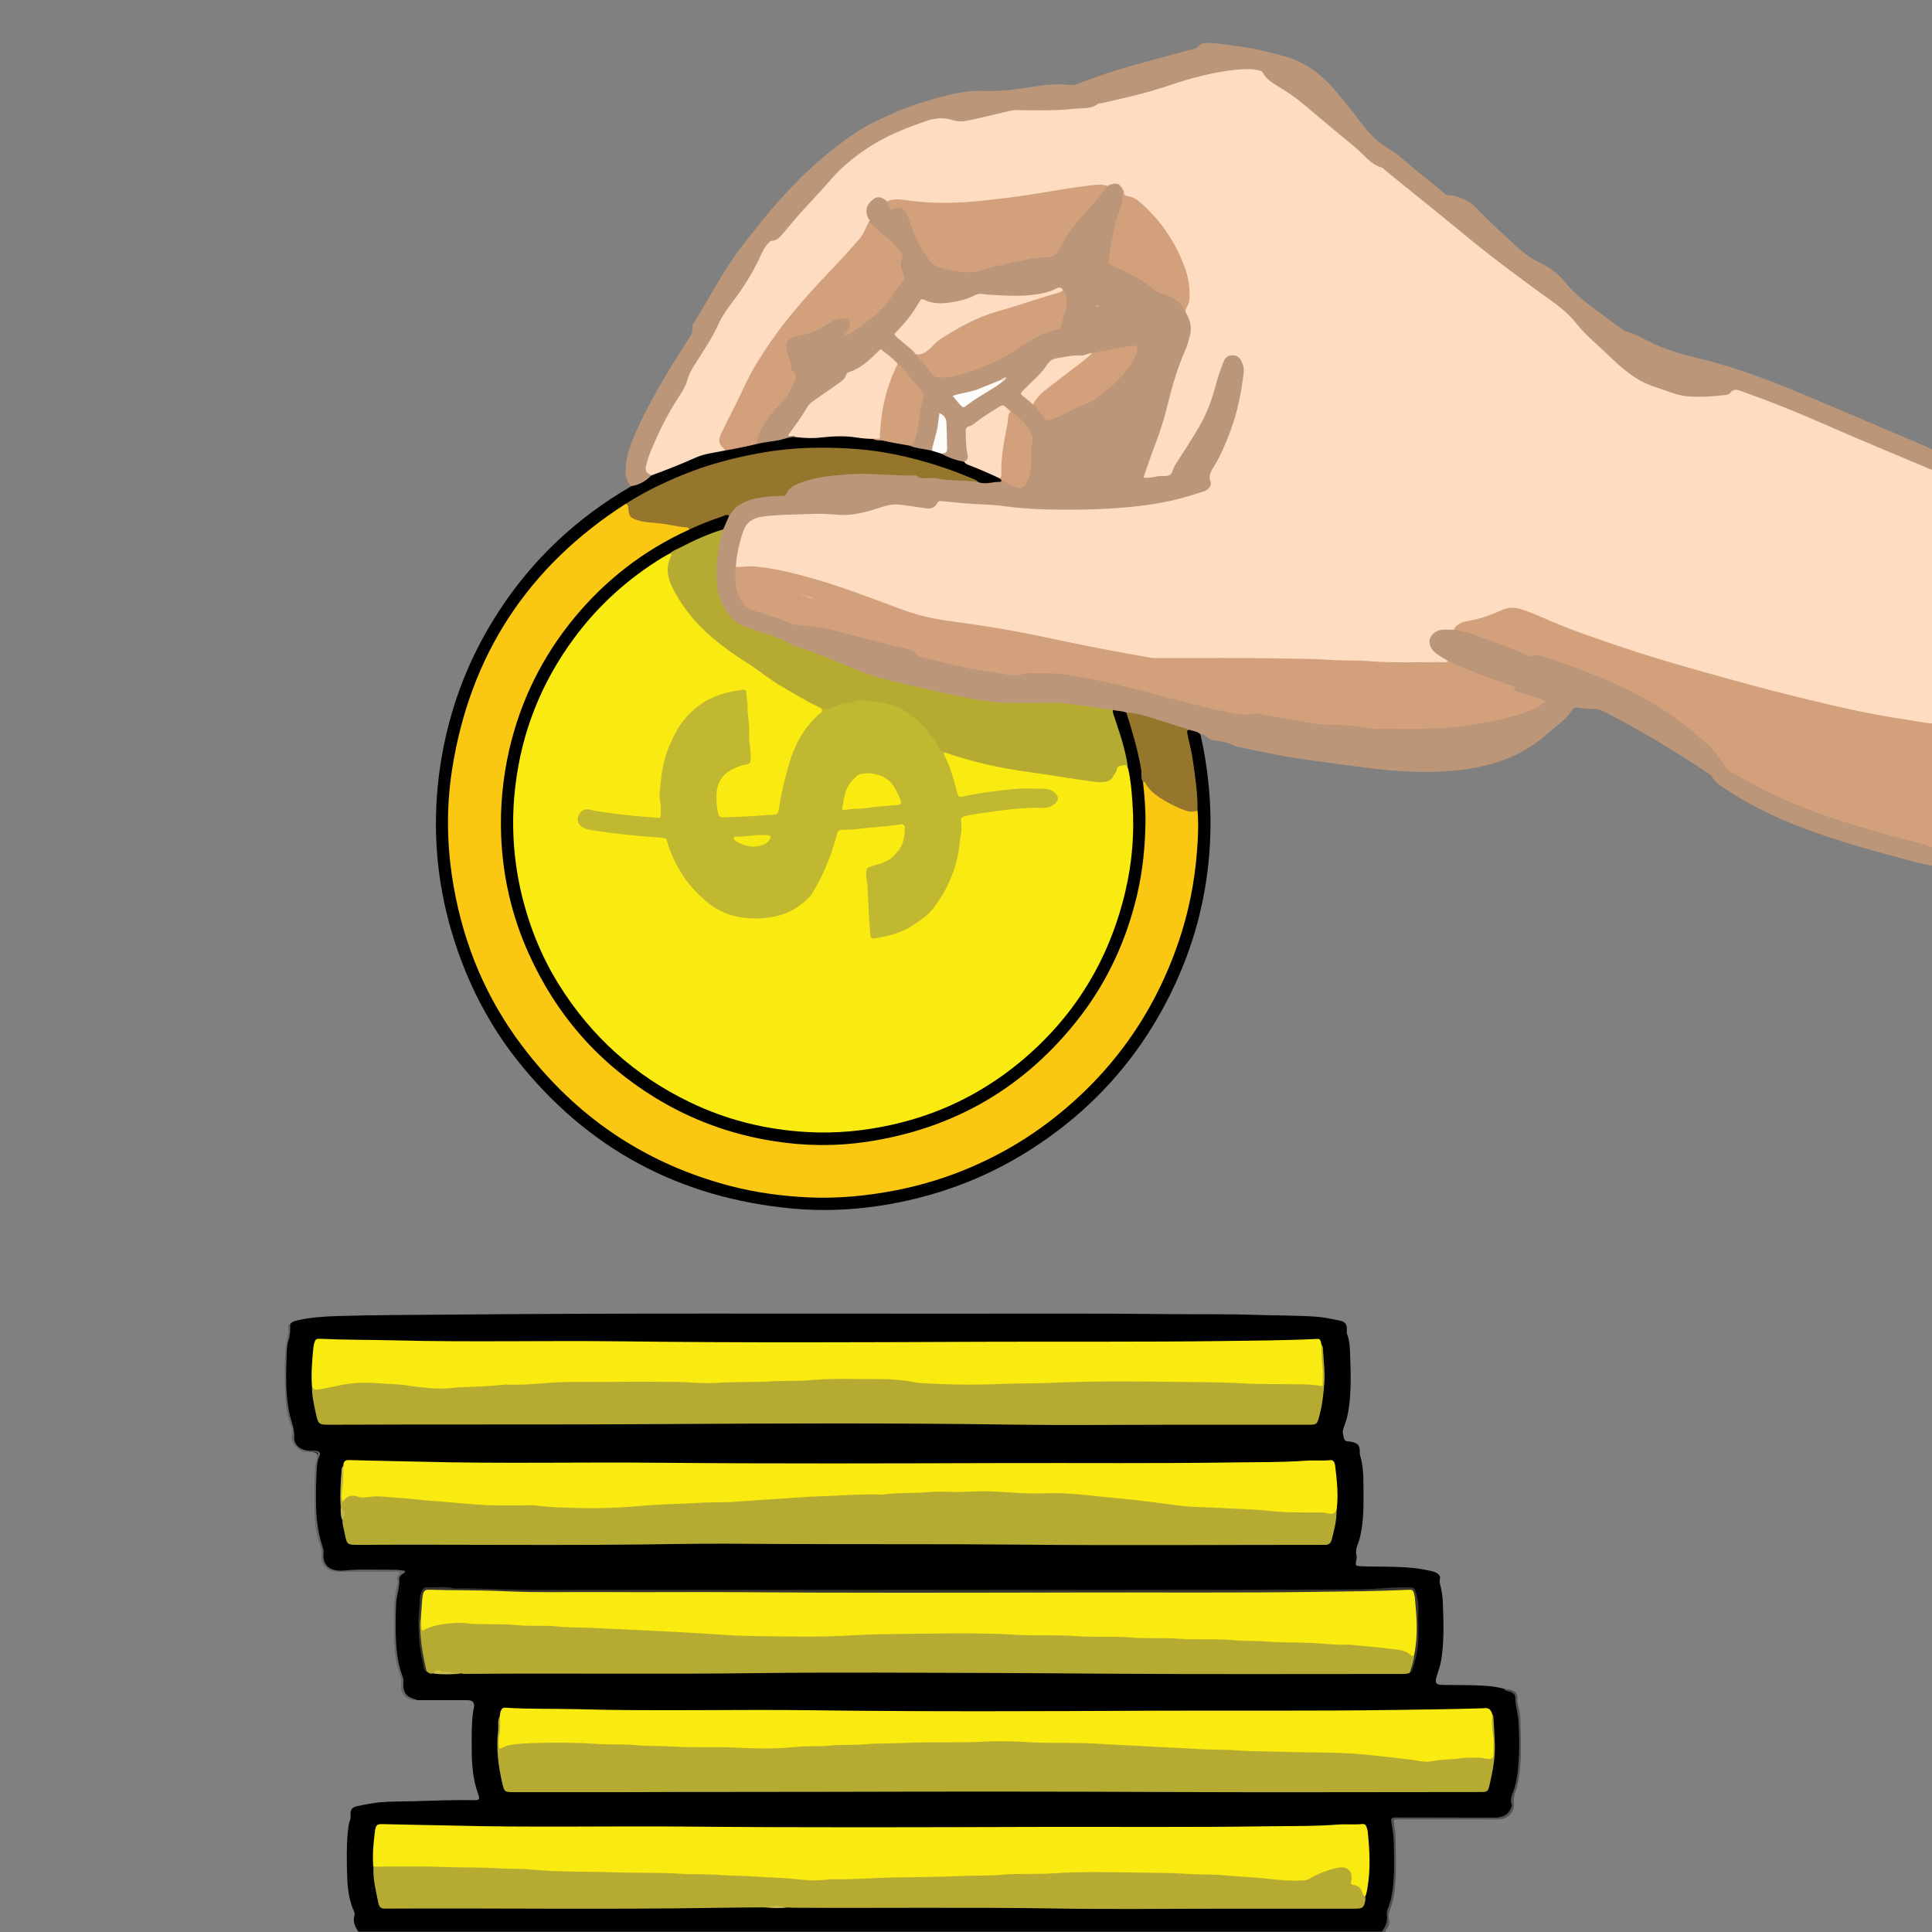 <?xml version="1.0" encoding="UTF-8"?>
<svg id="Layer_2" data-name="Layer 2" xmlns="http://www.w3.org/2000/svg" viewBox="0 0 180 180">
  <rect x="0" y="0" width="180" height="180" fill="#808080" stroke="none"/>
  <defs>
    <style>
      .cls-1 {
        fill: #bb9678;
      }

      .cls-1, .cls-2, .cls-3, .cls-4, .cls-5, .cls-6, .cls-7, .cls-8, .cls-9, .cls-10, .cls-11, .cls-12, .cls-13, .cls-14, .cls-15, .cls-16, .cls-17, .cls-18, .cls-19, .cls-20, .cls-21, .cls-22, .cls-23, .cls-24, .cls-25, .cls-26, .cls-27 {
        stroke-width: 0px;
      }

      .cls-2 {
        fill: #fedcc2;
      }

      .cls-3 {
        fill: #fddcc2;
      }

      .cls-4 {
        fill: #f6ebe2;
      }

      .cls-5 {
        fill: #b5ab33;
      }

      .cls-6 {
        fill: #c9ae97;
      }

      .cls-7 {
        fill: #383631;
      }

      .cls-8 {
        fill: #fdfcfb;
      }

      .cls-10 {
        fill: #e7ddd4;
      }

      .cls-11 {
        fill: #c0b646;
      }

      .cls-12 {
        /* fill: #fff; */
        fill:transparent;
      }

      .cls-13 {
        fill: #fcfbf9;
      }

      .cls-14 {
        fill: #d1cc2a;
      }

      .cls-15 {
        fill: #010100;
      }

      .cls-16 {
        fill: #f9ea12;
      }

      .cls-17 {
        fill: #666464;
      }

      .cls-18 {
        fill: #dbce24;
      }

      .cls-19 {
        fill: #f6e813;
      }

      .cls-20 {
        fill: #c4b64f;
      }

      .cls-21 {
        fill: #dcae8c;
      }

      .cls-22 {
        fill: #d3a07c;
      }

      .cls-23 {
        fill: #96752c;
      }

      .cls-24 {
        fill: #c0b831;
      }

      .cls-25 {
        fill: #fac713;
      }

      .cls-26 {
        fill: #525050;
      }

      .cls-27 {
        fill: #c9bd56;
      }
    </style>
  </defs>
  <g id="Layer_1-2" data-name="Layer 1">
    <g>
      <path class="cls-12" d="M33.38,180H0V0h180v41.88c-.25.11-.45-.06-.66-.14-4.7-1.87-9.26-4.05-13.98-5.86-2.76-1.06-5.56-2.03-8.48-2.61-1.08-.22-2.06-.75-3.08-1.16-2.75-1.08-5.17-2.71-7.25-4.78-1.26-1.25-2.5-2.44-4.13-3.19-.48-.22-.86-.62-1.23-.99-1.17-1.13-2.41-2.19-3.52-3.38-.72-.77-1.59-1.25-2.65-1.34-.29-.02-.51-.21-.72-.38-1.37-1.17-2.79-2.27-4.18-3.41-.68-.56-1.47-.98-2.13-1.59-.45-.42-.87-.86-1.23-1.35-.98-1.33-2.01-2.62-3.14-3.82-1.24-1.31-2.76-2.13-4.51-2.58-1.89-.49-3.8-.82-5.73-1.05-.66-.08-1.26,0-1.88.34-.89.49-1.93.62-2.9.88-2.74.73-5.46,1.5-8.11,2.52-.2.08-.4.16-.62.14-1.92-.21-3.79.14-5.66.5-.58.11-1.18.07-1.77.04-2.48-.14-4.83.48-7.13,1.28-1.54.53-3.05,1.14-4.46,1.98-2.99,1.8-5.58,4.08-7.91,6.68-1.98,2.21-3.83,4.51-5.43,7.02-.93,1.46-1.75,2.99-2.66,4.47-.06.09-.13.19-.13.29-.02,1.05-.74,1.77-1.24,2.59-1.64,2.67-3.28,5.34-4.43,8.26-.4,1.02-.72,2.07-.51,3.21.06.32.3.56.28.9-.37.5-.95.69-1.44,1.02-1.82,1.21-3.53,2.53-5.15,4.01-3.29,3.01-5.88,6.54-7.82,10.53-1.79,3.67-2.95,7.55-3.39,11.64-.22,2-.3,4.01-.2,6.01.13,2.67.59,5.29,1.31,7.87,1.35,4.79,3.59,9.13,6.74,12.97,4.2,5.12,9.43,8.81,15.67,11.06,2.78,1,5.64,1.64,8.57,1.96,2.74.3,5.48.24,8.22-.13,4.17-.56,8.13-1.78,11.86-3.73,3.17-1.66,6.04-3.71,8.6-6.22,2.93-2.87,5.33-6.12,7.13-9.8,1.95-3.97,3.15-8.16,3.52-12.57.3-3.6.15-7.18-.6-10.72-.06-.27-.15-.53-.08-.81.22-.29.45-.12.66.01.22.13.42.28.67.34,3.35.9,6.74,1.61,10.18,2.03,2.31.29,4.6.71,6.92.83,3.58.18,7.15.17,10.54-1.3,1.36-.59,2.56-1.4,3.64-2.39.67-.61,1.41-1.15,1.96-1.89.16-.21.4-.34.67-.3,1.04.13,2.07.1,3.06.64,3.14,1.72,6.23,3.51,9.19,5.52.51.34.79.92,1.32,1.27,1.74,1.13,3.53,2.15,5.45,2.97,3.53,1.51,7.2,2.59,10.9,3.56.86.22,1.71.5,2.58.66.19.04.36.12.5.26v99.4h-50.9c.13-.75,0-1.54.26-2.26.35-.97.48-1.96.46-2.98-.02-1.25,0-2.49,0-3.74,0-.21,0-.42-.03-.63-.15-.96-.05-1.09.9-1.09,2.87,0,5.75,0,8.62,0,1.14,0,1.52-.38,1.55-1.51.02-.82.4-1.55.52-2.34.21-1.39.04-2.79.13-4.17.07-1.07-.22-2.09-.34-3.13-.07-.58-.62-.54-1.06-.57-1.6-.38-3.23-.35-4.86-.34-.15,0-.3,0-.44,0-1.19-.01-1.41-.3-1.05-1.43.28-.85.42-1.74.46-2.62.07-1.99.11-3.97-.31-5.94-.1-.47-.42-.6-.81-.68-1.25-.26-2.52-.32-3.78-.37-.78-.04-1.57.02-2.35-.02-.74-.03-.81-.2-.83-.93-.03-.79.25-1.49.4-2.23.36-1.73.43-3.48.29-5.24-.06-.8-.18-1.6-.31-2.39-.07-.42-.27-.68-.68-.82-.79-.27-.98-.61-.85-1.43.05-.31.18-.61.26-.92.21-.84.38-1.69.36-2.57-.04-1.86.14-3.72-.3-5.56-.11-.48-.28-.78-.76-.87-.85-.17-1.7-.38-2.57-.38-3.87-.02-7.74-.11-11.61-.15-21.85-.26-43.7-.05-65.55-.08-3.19,0-6.39-.02-9.57.14-2.03.1-4.07-.11-6.08.24-.66.11-1.36.11-1.94.51-.31.54-.3,1.16-.37,1.75-.27,2.21-.22,4.42.12,6.63.05.3.17.57.27.84.11.3.17.6.14.93-.08.88.47,1.47,1.38,1.51.97.04.94.1.88,1.05-.17,2.65-.46,5.31.4,7.91.07.22.12.46.09.69-.13,1.1.69,1.52,1.57,1.52,1.54,0,3.09,0,4.63,0,.19,0,.38,0,.57.01.33.03.45.12.37.53-.18.9-.38,1.82-.39,2.74-.03,1.73-.15,3.47.22,5.18.08.37.15.74.28,1.1.11.3.18.6.16.93-.06.96.36,1.4,1.32,1.42,1.52,0,3.04,0,4.56,0,.98,0,1.05.12.91,1.07-.37,2.57-.41,5.13.36,7.65.22.72.03,1.01-.75.97-1.73-.11-3.46.09-5.19.08-1.54,0-3.08.08-4.61.31-1.09.16-1.2.24-1.35,1.3-.38,2.8-.5,5.58.27,8.35.18.66.22,1.36.31,2.04Z"/>
      <path class="cls-2" d="M180,43.78v23.61c-.22.2-.47.13-.72.1-5.19-.71-10.27-1.94-15.32-3.27-4.95-1.31-9.88-2.7-14.72-4.37-2.04-.71-4.05-1.48-6.03-2.35-.17-.08-.35-.15-.53-.22-1.11-.48-2.18-.64-3.34-.02-.77.41-1.66.64-2.54.76-.51.07-.89.37-1.28.67-.32.16-.66.09-.99.12-.49.04-.93.21-1.1.7-.19.52.13.88.49,1.2.22.19.49.32.72.51.15.12.4.2.28.49-.3.23-.65.16-.98.17-2.98.08-5.96,0-8.94-.15-5.45-.28-10.9-.22-16.35-.22-1.78,0-3.47-.47-5.2-.76-3.34-.56-6.62-1.38-9.96-1.95-1.9-.33-3.8-.63-5.71-.85-1.96-.23-3.75-1-5.58-1.66-3.16-1.15-6.31-2.32-9.62-2.99-1.18-.24-2.37-.45-3.58-.33-.15.02-.3-.01-.43-.09-.21-.17-.2-.41-.18-.64.11-.97.32-1.91.67-2.83.31-.83.91-1.25,1.72-1.42.39-.08.79-.17,1.19-.17,2.03,0,4.04-.28,6.08-.05,1.27.15,2.54-.21,3.72-.65,1.14-.41,2.24-.32,3.37-.14.31.05.63.11.94.15.4.06.76,0,1.04-.33.23-.27.53-.32.86-.28,2.33.29,4.67.36,7.01.59,2.67.27,5.36.23,8.04.08,1.9-.11,3.79-.27,5.66-.64,1.04-.21,2.05-.53,3.05-.85.71-.22.81-.38.78-1.16-.02-.41.15-.74.34-1.07,1.55-2.66,2.43-5.52,2.77-8.57.04-.37.04-.72-.12-1.05-.15-.3-.36-.53-.72-.53-.34,0-.53.22-.67.5-.24.48-.4.99-.52,1.5-.63,2.83-2.1,5.24-3.68,7.61-.09.14-.17.29-.28.42-.26.32-.2.92-.67,1.02-.72.16-1.46.28-2.2.28-.42,0-.37-.33-.29-.61.24-.86.56-1.69.88-2.51.49-1.29.91-2.6,1.23-3.93.43-1.77.96-3.51,1.7-5.18.49-1.1.62-2.19.05-3.3-.09-.53.28-.95.31-1.47.07-1.56-.46-2.96-1.13-4.3-.77-1.54-1.8-2.9-3.07-4.07-.38-.35-.76-.7-1.27-.8-.46-.09-.63-.36-.7-.77-.28-.56-.73-.46-1.19-.3-.06.02-.13.03-.2.04-.04,0-.07,0-.11,0-1.37-.1-2.7.2-4.03.42-2.98.5-5.97.96-8.99,1.17-1.77.13-3.55.08-5.32-.14-.61-.08-1.22-.08-1.83-.03-.1,0-.21-.02-.3-.07-.41-.23-.8-.36-1.2.04-.4.4-.53.84-.32,1.37.04.1.07.2.09.3-.24,1.23-1.06,2.09-1.87,2.95-2.37,2.53-4.8,5-6.83,7.82-1.22,1.7-2.35,3.46-3.19,5.39-.49,1.12-1.09,2.2-1.63,3.3-.29.59-.63,1.19,0,1.79.08.08.03.2-.05.28-2.31.41-4.34,1.6-6.56,2.28-.08.02-.16.04-.25.05-.57-.18-.76-.49-.63-1.09.15-.66.4-1.29.66-1.92.7-1.66,1.76-3.15,2.48-4.78.95-2.14,2.37-3.99,3.38-6.08.47-.98,1.04-1.88,1.69-2.75.99-1.3,1.83-2.69,2.5-4.19.28-.62.64-1.19,1.37-1.4.33-.1.55-.39.76-.65,1.52-1.9,3.19-3.67,4.86-5.43,2.03-2.15,4.55-3.55,7.3-4.57.28-.1.57-.17.84-.29.98-.42,1.97-.59,3.01-.21.4.14.84.1,1.26,0,.6-.14,1.22-.2,1.8-.39,1.68-.54,3.4-.61,5.14-.57,1.42.04,2.83-.11,4.23-.26.55-.06,1.02-.37,1.57-.48,2.72-.54,5.36-1.38,8.01-2.19,1.8-.55,3.65-.9,5.55-.87.64,0,1.22.11,1.57.74.11.2.3.36.5.48,2.62,1.51,4.75,3.66,7.11,5.51.57.45,1.03,1.02,1.62,1.42,2.64,1.8,5.07,3.86,7.53,5.89,3.47,2.87,7.06,5.6,10.73,8.21.77.55,1.28,1.4,1.97,2.06,1.74,1.66,3.29,3.58,5.44,4.72,2.13,1.12,4.43,1.77,6.91,1.38.54-.08,1.08-.1,1.56-.44.37-.26.78-.01,1.15.12,2.47.88,4.9,1.87,7.3,2.92,3.02,1.32,6.07,2.59,9.11,3.87.36.15.78.23,1.02.6Z"/>
      <path class="cls-9" d="M27.03,123.38c.16-.23.4-.3.65-.36,1.26-.29,2.55-.37,3.84-.41,3.42-.1,6.85-.1,10.28-.13,16.01-.15,32.03-.08,48.04-.09,6.24,0,12.48-.03,18.72.04,2.88.03,5.75-.02,8.63.08,1.8.06,3.59.04,5.39.16.76.05,1.51.22,2.25.37.52.11.69.37.65.9,0,.13-.02.25.03.37.2.52.25,1.07.27,1.62.06,1.8.14,3.59-.13,5.38-.07.44-.16.87-.32,1.29-.07.18-.12.36-.18.54-.1.3,0,.59.07.87.08.35.44.26.69.32.64.15.78.32.78.99,0,.1,0,.21.04.31.25.86.3,1.75.3,2.64,0,1.44.06,2.88-.19,4.3-.07.4-.15.79-.29,1.17-.15.4-.29.79-.16,1.23.03.11,0,.25-.02.37-.11.52-.1.56.44.58.72.04,1.44.03,2.16.04,1.44.02,2.87.06,4.29.39.23.05.45.1.65.24.16.12.31.29.25.48-.1.36.06.66.12.99.06.37.13.75.14,1.13.07,1.84.15,3.68-.15,5.51-.09.53-.28,1.02-.43,1.52-.17.57-.05.75.54.76,1.27.02,2.54,0,3.81.07.68.04,1.35.11,2,.31.15.15.37.04.54.12.35.15.58.31.58.78-.01.69.28,1.35.3,2.05.04,1.88.15,3.75-.21,5.62-.15.78-.5,1.49-.44,2.34.04.63-.7,1.1-1.47,1.1-2.81,0-5.63,0-8.44,0-.21,0-.42,0-.63,0-.65,0-.64,0-.57.64.22,2,.16,4.01.05,6.01-.02.42-.12.83-.26,1.24-.18.54-.34,1.07-.28,1.66.04.42-.2.81-.59,1.05H33.38c-.28-.45-.53-.91-.36-1.48.07-.23-.06-.46-.15-.67-.39-1-.5-2.06-.53-3.11-.03-1.33-.07-2.66.06-3.99.04-.38.08-.76.2-1.12.05-.14.07-.28.06-.43-.04-.56.11-.79.64-.9.72-.15,1.45-.3,2.19-.36.97-.08,1.94-.07,2.91-.09,1.92-.05,3.84-.14,5.77-.1.49.01.56-.08.38-.57-.5-1.37-.6-2.8-.6-4.24,0-1.1-.03-2.2.11-3.29.02-.17.06-.33.09-.5q.15-.72-.62-.72c-1.56,0-3.13,0-4.69,0-1.11-.22-1.35-.54-1.34-1.72,0-.17-.05-.34-.1-.49-.78-2.33-.72-4.73-.55-7.14.05-.68.37-1.3.26-1.99-.04-.23.25-.33.29-.58-.23-.17-.51-.14-.77-.13-1.61,0-3.21,0-4.82.05-1.25.05-1.75-.5-1.74-1.76,0-.17-.03-.34-.09-.5-.48-1.31-.61-2.67-.58-4.05.03-1.29-.07-2.58.12-3.86.14-.91.12-.91-.84-.99-.86-.07-1.44-.72-1.36-1.58.03-.27.01-.51-.09-.74-.43-1.01-.56-2.09-.6-3.15-.06-1.81-.2-3.64.3-5.41.09-.33-.13-.68.1-.99Z"/>
      <path class="cls-1" d="M81.01,20.56c-.48-.84-.36-1.46.4-2.03.27-.2.55-.18.83-.05.15.07.3.16.39.31.3.37.64.56,1.16.5.41-.05.69.26.85.64.18.43.35.86.49,1.31.34,1.06.87,2.01,1.55,2.89.17.22.37.42.63.51,1.31.47,2.65.77,4.03.41,1.74-.46,3.46-.96,5.26-1.16.13-.01.25-.08.37-.06,1.01.16,1.48-.35,1.88-1.24.49-1.1,1.32-2.01,2.13-2.9.56-.61,1.09-1.23,1.61-1.87.16-.2.34-.37.59-.46h0c.05-.03.09-.07.14-.11.67-.26.97-.18,1.27.37.19.71.11,1.4-.15,2.09-.53,1.37-.69,2.82-.95,4.25-.06.34.04.55.37.7,1.4.64,2.76,1.37,3.98,2.31.29.23.65.29.98.43.77.32,1.5.69,1.62,1.65.45.73.65,1.5.39,2.35-.11.34-.18.7-.32,1.03-.8,1.78-1.33,3.64-1.79,5.53-.37,1.52-.91,2.99-1.46,4.45-.25.67-.47,1.35-.73,2.08.53.09.99-.07,1.45-.13.36-.05.78.07,1.05-.14.23-.19.27-.6.45-.88.74-1.16,1.49-2.31,2.19-3.49.72-1.21,1.21-2.51,1.57-3.86.21-.77.45-1.54.75-2.28.14-.37.38-.59.79-.61.45-.02.72.2.89.58.14.31.25.63.21.98-.22,1.85-.57,3.67-1.22,5.42-.42,1.13-.88,2.24-1.5,3.28-.27.45-.62.89-.38,1.52.14.38-.19.77-.69.92-.84.27-1.69.54-2.55.75-1.41.34-2.85.55-4.3.69-2.63.25-5.27.28-7.91.22-1.35-.03-2.69-.16-4.03-.33-.52-.07-1.05-.11-1.57-.13-1.33-.04-2.65-.17-3.97-.31-.22-.02-.35,0-.45.21-.21.41-.59.52-1.02.46-.75-.11-1.5-.22-2.25-.32-.56-.07-1.07-.06-1.65.13-1.42.46-2.87.92-4.39.79-.89-.08-1.77-.12-2.66-.07-1.43.07-2.87.04-4.29.24-.84.12-1.49.46-1.8,1.36-.38,1.09-.63,2.18-.69,3.33.23.27.17.6.17.91,0,.49.04.97.2,1.44.29.83.8,1.4,1.68,1.66,1.02.29,2.02.63,3,1.02.56.22,1.16.24,1.74.31,1.58.19,3.11.59,4.64,1.01,1.43.4,2.87.74,4.31,1.08.21.05.44.05.61.18,1.2.92,2.67,1.01,4.05,1.36,1.7.43,3.44.68,5.18.92.62.09,1.17-.13,1.75-.16,1.7-.07,3.38.06,5.05.39,3.34.66,6.62,1.58,9.92,2.42,1.58.4,3.16,1.02,4.77.98,2.45-.06,4.75.7,7.14.96,1.18.13,2.37-.02,3.54.19,2.43.44,4.9.32,7.34.23,2.77-.11,5.51-.53,8.16-1.41.62-.21,1.21-.48,1.8-.9-.6-.35-1.23-.37-1.79-.6-.38-.16-.83-.18-1.02-.65-.07-.17-.32-.18-.5-.24-1.51-.5-2.97-1.11-4.44-1.7-.35-.14-.71-.28-.93-.63-.37-.23-.77-.44-1.12-.71-.4-.3-.68-.71-.62-1.24.05-.47.63-.94,1.17-.97.36-.02.71,0,1.07,0,.57-.19,1.08.06,1.59.22,1.49.47,2.94,1.06,4.4,1.65.59.24,1.16.43,1.83.42.85,0,1.62.44,2.42.72,2.98,1.03,5.9,2.22,8.6,3.87,1.9,1.16,3.65,2.52,5.29,4.03.48.44.86,1,1.19,1.56.21.36.49.61.85.82,4.35,2.58,9.06,4.25,13.92,5.58,1.18.32,2.38.59,3.55.96.34.1.72.13.93.49v1.65c-1.09-.15-2.14-.49-3.19-.77-3.37-.88-6.71-1.86-9.95-3.17-2.2-.89-4.3-1.98-6.27-3.3-.41-.27-.8-.55-1.06-.99-.08-.13-.17-.23-.3-.31-3.11-2.08-6.31-4.01-9.64-5.73-.4-.21-.81-.35-1.27-.33-.42.02-.84-.04-1.26-.11-.21-.03-.42-.04-.56.18-.6.96-1.55,1.55-2.36,2.28-2.1,1.86-4.62,2.84-7.38,3.25-2.35.35-4.71.34-7.08.14-2.38-.2-4.73-.58-7.1-.88-2.43-.31-4.83-.8-7.22-1.32-.12-.03-.26-.04-.36-.1-.62-.35-1.32-.42-2-.52-.24-.04-.43-.16-.6-.33-.16-.16-.33-.25-.56-.19-.4.08-.71-.23-1.08-.27-1.52-.37-2.96-.98-4.48-1.34-.43-.1-.86-.19-1.3-.25-.44-.09-.88-.15-1.31-.23-.82-.08-1.64-.19-2.45-.32-1.44-.24-2.89-.39-4.35-.31-3.31.18-6.53-.33-9.73-1.1-1.46-.35-2.93-.68-4.38-1.04-2.11-.52-4.07-1.43-6.06-2.24-.31-.13-.63-.26-.95-.36-2.21-.73-4.29-1.79-6.52-2.46-.89-.27-1.43-1.02-1.88-1.8-.79-1.37-.8-2.87-.69-4.38.07-.99.25-1.97.62-2.91.18-.49.35-.98.61-1.44.59-1.17,1.71-1.5,2.85-1.77.12-.03.25-.03.38-.05.97-.13,1.96-.06,2.76-.94.52-.58,1.43-.68,2.23-.82,2.32-.41,4.65-.44,7-.32,1.71.09,3.39.3,5.09.46.99.09,1.99,0,2.96.23.74.16,1.46.04,2.18-.12.4.06.75.26,1.1.44.69.35,1.05.21,1.3-.52.17-.52.26-1.06.26-1.61,0-.57-.02-1.13.1-1.7.07-.34-.04-.66-.21-.96-.42-.75-1.02-1.33-1.7-1.83-.72-.56-.72-.56-1.47-.08-.73.46-1.4,1-2.14,1.44-.25.15-.34.35-.34.62,0,.55,0,1.09.09,1.63.06.4.14.86-.39,1.07-.79-.12-1.61-.18-2.17-.88.29-.26.38-.58.36-.96-.02-.57.02-1.14-.02-1.7-.02-.25-.06-.5-.32-.73-.3,1.08-.33,2.22-.88,3.19-.72,0-1.45.01-2.06-.46.47-.91.66-1.9.76-2.91,0-.08,0-.18.03-.25.57-1.24.1-2.21-.79-3.08-.42-.41-.77-.9-1.16-1.33-.37-.37-.81-.67-1.19-1.03-.26-.24-.46-.2-.69.05-.68.73-1.46,1.33-2.4,1.71-.1.04-.21.09-.26.18-.56.96-1.59,1.36-2.43,1.97-.69.51-1.31,1.03-1.73,1.79-.34.61-.76,1.17-1.18,1.71.07.17.29.06.38.19.07.09.06.17-.04.24-1.13.26-2.25.57-3.41.62-.39-.35-.21-.74-.04-1.09.5-1.04,1.16-1.96,1.97-2.79.28-.29.58-.56.76-.93.39-.78.89-1.51.29-2.47-.27-.44-.38-1.03-.48-1.57-.13-.66.12-1.18.78-1.32,1.33-.28,2.54-.79,3.65-1.55.26-.18.6-.2.92-.21.81,0,1.03.3.76,1.07-.05.13-.11.26-.19.35,1.96-1.13,3.61-2.62,4.76-4.61.04-.07.14-.14.13-.21-.02-.94.13-1.93-.37-2.79-.39-.66-1.03-1.1-1.63-1.58-.4-.33-.86-.63-.96-1.21Z"/>
      <path class="cls-1" d="M180,43.78c-3.41-1.43-6.82-2.85-10.2-4.33-2.48-1.09-4.98-2.09-7.53-3-.39-.14-.76-.27-1.08.16-.09.13-.29.17-.46.19-1.18.14-2.36.23-3.54.12-1.04-.09-1.98-.55-2.97-.86-1.87-.58-3.23-1.86-4.58-3.16-.94-.91-1.97-1.73-2.78-2.77-.87-1.12-2.03-1.89-3.16-2.71-2.53-1.83-5.03-3.71-7.44-5.7-2.11-1.75-4.26-3.46-6.39-5.19-.3-.24-.58-.49-.88-.73-.08-.07-.16-.16-.25-.19-.93-.25-1.5-1-2.16-1.6-.8-.72-1.66-1.37-2.48-2.07-.93-.8-1.88-1.57-2.81-2.36-.81-.69-1.72-1.22-2.61-1.79-.4-.25-.77-.54-.98-.96-.09-.18-.22-.22-.39-.26-.71-.19-1.43-.14-2.14-.07-2.15.21-4.23.78-6.27,1.47-2.06.7-4.18,1.17-6.3,1.65-.1.02-.23,0-.31.06-.66.51-1.45.37-2.19.45-1.81.21-3.63.14-5.45.13-.37,0-.71.11-1.06.19-1.15.26-2.3.55-3.45.79-.45.09-.92.1-1.38-.05-.85-.28-1.66-.2-2.51.1-1.74.6-3.47,1.28-5.02,2.25-1.37.86-2.66,1.86-3.74,3.1-.63.73-1.29,1.45-1.96,2.16-.88.94-1.72,1.92-2.54,2.91-.28.34-.58.69-1.07.73-.21.02-.32.19-.44.33-.38.44-.57.97-.82,1.49-.67,1.37-1.48,2.66-2.41,3.86-.52.67-.99,1.37-1.34,2.14-.62,1.37-1.5,2.6-2.28,3.87-.26.41-.47.82-.6,1.31-.17.65-.59,1.21-.95,1.78-1,1.57-1.81,3.24-2.51,4.97-.16.39-.28.8-.38,1.21-.11.43.04.67.48.88-.34.7-1.14,1.12-1.89,1-.53-.56-.54-1.26-.47-1.95.11-1.06.48-2.05.91-3.02,1.12-2.54,2.53-4.93,4-7.27.3-.48.61-.97.92-1.44.21-.32.43-.63.35-1.05-.03-.17.06-.33.15-.47,1.44-2.29,2.65-4.72,4.29-6.88,2-2.63,4.07-5.19,6.51-7.44,1.18-1.09,2.43-2.11,3.74-3.03.76-.54,1.58-1.04,2.44-1.45.86-.4,1.72-.81,2.61-1.15,1.28-.5,2.6-.89,3.93-1.23,1.13-.29,2.28-.47,3.45-.43,1.61.06,3.2-.15,4.78-.41,1.08-.17,2.18-.28,3.28-.14.26.03.51-.01.74-.11,2.62-1.04,5.32-1.79,8.04-2.51.88-.23,1.75-.48,2.63-.72.18-.05.38-.05.51-.22.29-.37.69-.38,1.1-.36,1.2.06,2.39.27,3.58.45,1.09.16,2.14.48,3.21.74,2.01.49,3.58,1.68,4.9,3.22.95,1.11,1.85,2.25,2.73,3.42.66.88,1.51,1.57,2.46,2.14.74.44,1.36,1.08,2.03,1.62,1,.81,2.01,1.61,2.99,2.45.26.22.52.12.77.18.8.21,1.57.5,2.16,1.13,1.14,1.2,2.36,2.31,3.57,3.43.71.66,1.46,1.27,2.36,1.69.89.41,1.69.99,2.31,1.76,1.09,1.36,2.5,2.32,3.87,3.35.49.37.99.72,1.49,1.07.1.07.21.17.32.2,1.09.3,2.03.93,3.06,1.37,1.25.53,2.55.87,3.86,1.19,3.19.77,6.26,1.92,9.28,3.18,4,1.67,7.98,3.38,11.96,5.08.14.06.27.13.4.19v1.9Z"/>
      <path class="cls-22" d="M180,78.95c-1.14-.45-2.34-.69-3.52-1.01-3.17-.87-6.32-1.79-9.36-3.07-1.81-.76-3.57-1.63-5.26-2.63-.18-.11-.37-.2-.57-.28-.27-.11-.42-.31-.57-.56-.46-.77-.98-1.49-1.69-2.1-.83-.71-1.65-1.44-2.53-2.09-1.19-.88-2.43-1.67-3.73-2.38-2.37-1.28-4.86-2.24-7.4-3.12-.44-.15-.87-.34-1.31-.46-.42-.12-.83-.28-1.3-.13-.24.08-.48-.09-.72-.19-1.6-.65-3.21-1.27-4.83-1.85-.58-.21-1.18-.29-1.77-.44.28-.47.72-.68,1.25-.77,1.11-.18,2.17-.54,3.18-1.01.58-.27,1.16-.31,1.78-.12,1.01.31,1.97.75,2.94,1.17,2.25.96,4.58,1.73,6.9,2.51,3.28,1.1,6.62,2.01,9.95,2.94,2.78.78,5.58,1.48,8.39,2.15,2.54.61,5.09,1.14,7.68,1.52.83.12,1.65.31,2.5.37v11.55Z"/>
      <path class="cls-26" d="M128.72,180c.35-.47.58-.97.49-1.58-.05-.32.1-.62.21-.92.34-.97.4-1.98.45-2.99.03-.74,0-1.48,0-2.22,0-.85-.08-1.68-.24-2.52-.06-.34,0-.41.34-.44.17-.01.34,0,.51,0,2.9,0,5.8,0,8.69.02.71,0,1.3-.17,1.6-.89.04-.1.1-.22.07-.3-.18-.49.02-.92.18-1.35.31-.84.39-1.73.46-2.61.09-1.24.07-2.49,0-3.74-.04-.78-.3-1.53-.31-2.31,0-.26-.15-.36-.34-.48-.22-.14-.51-.06-.68-.28.26-.04.51,0,.74.09.37.15.52.38.48.79-.02.17,0,.33.04.5.15.49.23.99.24,1.5.03,1.88.16,3.76-.18,5.63-.06.33-.14.66-.26.98-.14.38-.21.76-.17,1.17.08.69-.47,1.33-1.16,1.43-.25.03-.51.03-.76.03-2.87,0-5.75,0-8.62-.01-.02,0-.04,0-.06,0-.65,0-.66,0-.54.61.1.46.13.92.13,1.39.02,1.35.07,2.71-.04,4.06-.06.76-.16,1.51-.44,2.23-.13.33-.24.67-.14,1.05.07.28,0,.54-.15.79-.07.12-.21.22-.15.39h-.38Z"/>
      <path class="cls-15" d="M58.78,45.3c.75-.11,1.38-.45,1.89-1,1.4-.51,2.79-1.06,4.16-1.67.84-.38,1.79-.46,2.7-.65.28-.3.67-.32,1.04-.37.67-.09,1.31-.43,2.01-.26.67-.17,1.37-.21,2.05-.35.5-.11.98-.33,1.52-.29.13-.13.31-.16.47-.13,1.06.17,2.1-.08,3.15-.14,1.19-.07,2.35.22,3.53.28.93.18,1.87.28,2.78.51.24.06.51.06.67.29.66.28,1.38.3,2.07.47.37-.14.66,0,.9.28.66.38,1.37.61,2.12.76,1.13.4,2.26.81,3.31,1.41.08.06.13.14.13.24,0,.08.02.21-.07.21-.68-.02-1.35.28-2.03.04-2.47-.87-4.91-1.82-7.5-2.32-2.06-.4-4.12-.65-6.22-.69-3.28-.06-6.5.28-9.66,1.13-2.91.78-5.69,1.89-8.31,3.4-.37.21-.75.39-1.11.61-2.37,1.5-4.58,3.2-6.52,5.23-5.23,5.46-8.48,11.91-9.57,19.42-.32,2.19-.47,4.38-.34,6.58.24,4.19,1.14,8.24,2.8,12.11,1.54,3.57,3.64,6.78,6.24,9.65,2.54,2.79,5.46,5.11,8.76,6.96,3.86,2.17,8,3.53,12.39,4.11,5,.66,9.91.24,14.73-1.23,4.7-1.43,8.91-3.76,12.62-6.98,3.96-3.44,6.97-7.58,9.07-12.39,1.5-3.44,2.4-7.03,2.76-10.77.14-1.44.06-2.87.09-4.31-.05-2.12-.33-4.2-.78-6.27-.05-.25-.13-.49-.14-.75-.01-.21-.04-.45.3-.43.36.12.75.15,1.05.41.76,3.36,1.07,6.76.89,10.2-.24,4.52-1.3,8.85-3.19,12.97-3.04,6.64-7.68,11.9-13.88,15.76-3.4,2.12-7.06,3.6-10.97,4.49-3.57.81-7.18,1.11-10.83.78-10.55-.97-19.16-5.57-25.72-13.89-2.68-3.4-4.61-7.22-5.9-11.36-1.14-3.67-1.69-7.41-1.62-11.25.04-2.46.34-4.88.87-7.29.94-4.26,2.61-8.21,4.98-11.85,3.17-4.88,7.3-8.74,12.33-11.65Z"/>
      <path class="cls-17" d="M27.03,123.38c.03.53,0,1.04-.17,1.56-.15.48-.14,1.01-.16,1.51-.06,1.67-.09,3.34.21,4.99.06.33.15.66.25.98.15.48.28.96.25,1.48-.04.66.5,1.17,1.26,1.25.25.03.51,0,.76.02.32.03.46.19.34.46-.26.56-.25,1.17-.28,1.74-.08,1.39-.09,2.78.03,4.18.09.94.29,1.83.58,2.72.05.16.06.32.04.5-.09.83.37,1.43,1.22,1.54.27.04.55.03.82,0,1.54-.14,3.09-.04,4.63-.06.31,0,.62.07.92.1,0,.26-.2.25-.3.34-.13.11-.25.24-.23.43.06.77-.26,1.48-.29,2.25-.06,1.31-.08,2.61.01,3.92.07,1.02.25,2.01.61,2.97.08.21.06.42.05.63-.02.77.25,1.16,1,1.4.1.03.21.04.28.13-.95.05-1.6-.58-1.49-1.49.03-.28.03-.55-.07-.81-.48-1.25-.59-2.55-.58-3.86,0-1.12-.05-2.24.06-3.36.03-.32.09-.63.15-.94.06-.27.17-.52.08-.81-.08-.24.14-.42.25-.61-.23-.15-.45-.09-.65-.09-1.56,0-3.13,0-4.69,0-.23,0-.47,0-.7-.02-.82-.09-1.35-.71-1.27-1.52.03-.33,0-.63-.11-.93-.36-.92-.5-1.88-.52-2.86-.03-1.42-.05-2.83.03-4.25.03-.51.21-.99.26-1.5-.3-.15-.6-.1-.89-.08-.81.07-1.76-.81-1.5-1.69.08-.26,0-.51-.09-.74-.38-.91-.51-1.88-.55-2.85-.06-1.48-.09-2.96.04-4.44.02-.27.08-.54.12-.81.05-.35.22-.68.1-1.06-.04-.13.01-.3.21-.34Z"/>
      <path class="cls-22" d="M134.93,61.56c1.4.69,2.86,1.22,4.32,1.77.65.24,1.31.46,1.95.69.08.21-.17.16-.19.28.95.44,2.02.56,3.03,1.02-.62.5-1.28.82-1.97,1.07-1.65.59-3.37.88-5.1,1.16-2.89.48-5.8.35-8.71.35-.75,0-1.5-.16-2.25-.27-.64-.1-1.26-.11-1.89-.09-.98.02-1.93-.16-2.88-.32-1.35-.23-2.68-.49-4.03-.74-.1-.02-.2-.05-.31-.02-.95.28-1.86.04-2.78-.16-3.54-.74-7-1.82-10.53-2.62-1.51-.34-3.03-.66-4.58-.86-1.1-.15-2.19-.05-3.29-.1-.04,0-.09-.01-.13,0-1.09.44-2.14.02-3.21-.11-2.2-.27-4.33-.84-6.47-1.38-.26-.07-.48-.16-.64-.36-.2-.25-.48-.35-.77-.41-1.79-.39-3.56-.87-5.32-1.34-1.52-.41-3.05-.79-4.64-.85-.35-.01-.71-.13-1.04-.26-1-.4-2.02-.75-3.06-1.04-1.04-.29-1.49-1.03-1.79-1.95-.23-.72-.11-1.47-.13-2.2.61.03,1.2-.1,1.82-.04,1.56.14,3.08.49,4.58.89,3.15.84,6.17,2.03,9.22,3.15,1.47.55,2.99.87,4.54,1.07,1.25.17,2.5.35,3.75.55,3.35.53,6.65,1.33,9.98,1.96,1.61.31,3.23.6,4.85.89.25.04.51.02.76.02,3.81,0,7.61-.03,11.42.04,1.52.02,3.04.03,4.56.13,1.2.09,2.41.02,3.61.12,2.22.18,4.43.08,6.65.09.22,0,.47.08.66-.11Z"/>
      <path class="cls-22" d="M103.2,17.36c-.62.74-1.21,1.5-1.87,2.21-.94,1.02-1.83,2.09-2.48,3.33-.06.11-.12.22-.17.34q-.3.72-1.03.72c-1.08,0-2.13.24-3.17.45-1.09.22-2.16.53-3.23.83-.52.15-1.05.16-1.57.1-.77-.09-1.54-.2-2.27-.48-.33-.13-.61-.3-.81-.58-.63-.87-1.21-1.76-1.54-2.8-.15-.46-.33-.91-.5-1.37-.26-.71-.65-.87-1.38-.62-.06.02-.12.04-.19.06-.19-.23-.18-.56-.34-.8.55-.23,1.13-.2,1.69-.11,1.83.27,3.66.31,5.5.2,1.72-.11,3.43-.33,5.14-.56,2.08-.29,4.15-.71,6.24-.96.67-.08,1.33-.22,2,.01Z"/>
      <path class="cls-22" d="M70.57,41.35c-1.01.24-2.03.46-3.05.63-.01-.04-.01-.09-.04-.12-.55-.58-.6-.79-.25-1.55.38-.8.79-1.59,1.19-2.38.71-1.41,1.32-2.88,2.16-4.23.99-1.58,2.06-3.09,3.24-4.52,1.19-1.45,2.47-2.83,3.77-4.19.83-.87,1.63-1.77,2.43-2.66.46-.51.66-1.17.97-1.77.45.65,1.06,1.14,1.69,1.59.53.38.83.95,1.28,1.38.1.09.17.25.12.41-.19.57-.05,1.13.11,1.67.06.22.09.41-.07.59-.53.6-.9,1.32-1.4,1.95-.51.64-1.09,1.18-1.72,1.66-.67.5-1.33,1.04-2.09,1.41-.07.04-.15.06-.31.14.11-.33.41-.45.46-.71.04-.2.14-.39.12-.62-.01-.19-.07-.32-.29-.33-.55-.02-1.08,0-1.57.34-.53.37-1.09.7-1.71.94-.46.18-.93.24-1.4.36-.9.23-1.1.55-.88,1.45.12.51.36.99.43,1.51,0,.06.03.13.08.17.5.47.23.95.02,1.43-.31.72-.73,1.36-1.31,1.91-.78.75-1.35,1.66-1.85,2.62-.16.3-.14.61-.15.92Z"/>
      <path class="cls-22" d="M110.44,29.05c-.43-.93-1.19-1.42-2.16-1.65-.46-.11-.8-.47-1.16-.74-1.07-.8-2.27-1.37-3.48-1.91-.29-.13-.4-.23-.34-.59.27-1.58.46-3.17,1.05-4.67.24-.61.26-1.23.25-1.87.04.07.11.15.11.22,0,.27.07.4.39.44.54.07.96.41,1.35.77,1.8,1.64,3.11,3.6,3.94,5.89.35.96.49,1.96.43,2.99-.02.42-.36.72-.38,1.13Z"/>
      <path class="cls-22" d="M103.33,17.25s-.09.08-.14.12c.05-.04.09-.08.14-.12Z"/>
      <path class="cls-16" d="M34.78,173.91c-.09-1.1.01-2.2.15-3.29.09-.68.25-.68.81-.67,2.09.06,4.19.08,6.28.13,7.4.2,14.8.03,22.21.1,10.79.1,21.58.06,32.36.03,7.17-.02,14.34.05,21.51-.06,2.17-.03,4.35.01,6.53-.16.76-.06,1.52.03,2.28-.05.23-.02.36.09.42.3.04.16.1.33.11.49.17,1.73.26,3.46-.04,5.18-.05.27-.08.55-.21.79-.23.02-.34-.14-.44-.3-.09-.14-.16-.33-.31-.4-.57-.25-.78-.66-.81-1.28-.02-.44-.45-.64-.98-.55-.65.11-1.3.3-1.85.64-.99.6-2.05.61-3.13.52-2.63-.22-5.26-.41-7.9-.51-3.99-.16-7.99-.32-11.98-.2-3.4.1-6.8.1-10.2.34-.17.01-.34.02-.51.01-2.66-.08-5.32.12-7.99.16-1.79.03-3.59.16-5.38.2-1.75.03-3.5-.2-5.25-.31-1.14-.07-2.28-.12-3.42-.14-2.11-.04-4.22-.19-6.34-.17-2.6.02-5.2-.07-7.8-.15-3.36-.1-6.71-.28-10.07-.39-2.37-.07-4.73-.03-7.1-.09-.33,0-.68.05-.97-.2Z"/>
      <path class="cls-5" d="M139.02,159.69c.13.13.12.31.13.48.05.78.09,1.56.12,2.34.04,1.26-.19,2.48-.47,3.7-.17.74-.2.75-.93.75-9.54,0-19.08.04-28.62,0-10.47-.05-20.94-.05-31.41-.02-6.45.02-12.9,0-19.35.03-3.57.01-7.15,0-10.72,0-.72,0-.79-.04-.95-.73-.38-1.63-.61-3.28-.41-4.96.06-.48-.09-.97.16-1.43.2.17.19.41.2.64.02.4,0,.8-.06,1.2-.12.91-.12.91.74.7.66-.16,1.35-.15,2.02-.18,1.79-.08,3.59-.13,5.39.03.36.03.72.04,1.08.04,3.89.01,7.78.22,11.66.3,3.26.07,6.5-.02,9.76-.15,1.44-.05,2.87-.1,4.31-.16,2.92-.12,5.84,0,8.75-.16,3.47-.19,6.93.06,10.4.08,2.8.02,5.61.25,8.42.43,1.3.08,2.62.15,3.93.18,3.66.08,7.31.22,10.97.27,2.47.04,4.94.29,7.38.69.89.14,1.76.15,2.65.04,1.38-.16,2.77-.38,4.17-.17.4.06.6-.11.6-.52,0-.59-.01-1.18-.07-1.77-.05-.55-.21-1.14.16-1.65Z"/>
      <path class="cls-5" d="M124.52,140.69c.03.96-.22,1.88-.46,2.8-.08.3-.28.46-.61.44-.15,0-.3,0-.44,0-9.37,0-18.74.07-28.11-.02-7.42-.07-14.84-.02-22.27-.06-3.17-.02-6.35-.05-9.52,0-9.9.17-19.79.03-29.69.08-1.09,0-1.1,0-1.31-1.09-.08-.39-.21-.77-.2-1.18,0-.39.24-.82-.16-1.15,0-.08,0-.15-.01-.23.08-.13.08-.3.13-.44.22-.54.66-.64,1.19-.63,2.6.04,5.19.21,7.77.49,2.95.32,5.9.33,8.86.4,2.11.05,4.22.26,6.33.22,1.99-.03,3.96-.25,5.95-.34,1.2-.05,2.41-.14,3.61-.15,2.26-.03,4.51-.22,6.77-.36,1.83-.11,3.67-.22,5.5-.31,2.64-.13,5.28-.1,7.91-.34.21-.02.42-.01.63-.02,1.42-.03,2.83-.02,4.25-.09,1.47-.07,2.95.09,4.43.16.29.01.59.07.88.06,3.78-.12,7.51.37,11.25.82,2.67.32,5.34.51,8.03.59,1.43.04,2.87.15,4.3.3,1.46.15,2.92-.03,4.37.14.21.02.39-.17.61-.09Z"/>
      <path class="cls-16" d="M29.07,129.23c-.1-1.25.01-2.49.13-3.73.02-.17.07-.33.12-.49.06-.21.2-.29.43-.28,2.37.11,4.74.09,7.1.15,7.06.18,14.13,0,21.19.09,11.13.14,22.25.09,33.38.04,7.51-.03,15.02.03,22.53-.07,2.87-.04,5.75-.05,8.62-.19.42-.02.43-.02.56.56.08,1.18.21,2.35.19,3.53,0,.38-.15.49-.49.45-2-.23-4.02-.02-6.02-.12-5.3-.25-10.61-.31-15.91-.23-3.82.06-7.65.22-11.47.23-2.16,0-4.3-.28-6.45-.43-2.32-.16-4.65-.13-6.97,0-.17,0-.34.05-.51.04-1.97-.07-3.93.2-5.89.13-1.29-.05-2.57.2-3.86.13-4.27-.23-8.54-.13-12.81-.11-2.09.01-4.18.22-6.26.32-3.14.15-6.27.45-9.42-.01-2.15-.31-4.34-.39-6.49.21-.34.1-.71.14-1.06.17-.31.03-.54-.06-.63-.39Z"/>
      <path class="cls-5" d="M29.07,129.23c.16.25.39.26.66.22.93-.15,1.85-.41,2.79-.53.99-.13,1.99-.12,2.97-.03.84.07,1.68.06,2.52.2.64.11,1.29.16,1.94.23.74.07,1.48.07,2.21-.01.29-.03.59-.07.88-.07,1.35-.04,2.69-.1,4.04-.24.08,0,.17-.01.25,0,1.31.06,2.62-.08,3.92-.17,1.9-.14,3.8-.05,5.7-.08,1.97-.03,3.93-.02,5.9,0,1.29.01,2.57.18,3.86.09,1.69-.12,3.38-.03,5.06-.14,1.27-.08,2.54,0,3.8-.12,2.17-.19,4.35-.07,6.52-.09,1.07,0,2.14.09,3.2.3.1.02.21.04.31.05,2.55.17,5.11.21,7.66.1,1.52-.07,3.04-.03,4.56-.1,3.97-.18,7.94-.15,11.92-.09,1.98.03,3.97.01,5.95.13,1.75.1,3.5.06,5.26.09.74.01,1.48.01,2.27.19,0-.66.06-1.29-.02-1.9-.08-.65-.08-1.3-.07-1.96.15.15.13.35.14.54.05.97.18,1.94.12,2.91-.07,1.1-.2,2.19-.49,3.25-.19.7-.24.74-.96.74-4.42,0-8.84,0-13.26,0-4.78,0-9.56.06-14.34-.01-10.94-.16-21.87-.12-32.81-.05-10.24.07-20.48.01-30.71.06-1.16,0-1.16,0-1.41-1.13-.17-.78-.35-1.57-.34-2.37Z"/>
      <path class="cls-5" d="M131.36,155.86c-.26.1-.54.1-.81.1-9.39,0-18.79.04-28.18-.03-3.13-.02-6.26-.05-9.39-.06-7.43-.02-14.85-.08-22.28.01-9.03.12-18.07,0-27.1.07-.21,0-.42.03-.63-.05-.58.09-1.14-.07-1.72-.05-.21-.03-.42-.14-.64-.03-.07.04-.14.08-.22.07-.26.11-.45-.02-.65-.17-.29-.64-.39-1.33-.49-2.01-.12-.85-.21-1.71-.21-2.57,0-.12-.16-.45.23-.32.27.71.27.68,1,.49,1.09-.28,2.2-.44,3.33-.28.21.03.42.06.63.05,2.14-.08,4.27.09,6.4.16,2.36.07,4.73.18,7.09.31,1.92.11,3.84.19,5.76.29,2.07.1,4.14.2,6.2.35.3.02.59.03.89.03,4.02.05,8.04.03,12.05-.15,3.55-.16,7.11-.13,10.66-.08,3.61.05,7.23.15,10.84.25,3.15.09,6.3.13,9.44.26,3.59.15,7.18.22,10.76.45,1.71.11,3.41.26,5.12.42.81.08,1.6.21,2.26.74.23.64-.15,1.16-.35,1.72Z"/>
      <path class="cls-16" d="M124.52,140.69c-.17.32-.44.42-.78.31-.27-.09-.54-.09-.81-.09-1.54,0-3.08.03-4.62-.14-1.55-.17-3.11-.19-4.67-.28-1.3-.07-2.61-.07-3.91-.23-1.21-.16-2.42-.33-3.63-.47-.96-.11-1.93-.19-2.89-.29-1.19-.12-2.39-.26-3.58-.34-.76-.05-1.52-.06-2.28-.03-1.67.06-3.34-.1-5-.18-1.17-.06-2.31.08-3.47.05-.8-.02-1.61-.05-2.41.02-1.41.12-2.83.03-4.23.22-.1.01-.21.01-.32,0-1.78-.06-3.55.11-5.32.16-1.39.04-2.78.16-4.16.25-1.24.08-2.48.15-3.72.25-1.2.1-2.41.04-3.61.12-1.75.11-3.5.11-5.24.27-2.21.2-4.43.28-6.64.19-1.05-.04-2.11-.05-3.15-.2-.48-.07-.97-.03-1.46-.03-.76,0-1.52,0-2.28,0-1.27.01-2.52-.14-3.78-.23-.69-.05-1.38-.13-2.08-.17-1.22-.07-2.43-.26-3.65-.32-.79-.04-1.59-.19-2.39-.07-.35.05-.73.11-1.07-.01-.67-.24-1.14-.02-1.5.55-.15-1.16,0-2.31.12-3.46.01-.35.14-.52.55-.51,2.18.07,4.35.09,6.53.15,7.4.2,14.8.03,22.2.1,10.8.1,21.61.06,32.41.03,7.1-.02,14.21.05,21.31-.06,2.21-.03,4.44,0,6.65-.16.76-.06,1.52.03,2.28-.05.23-.03.36.09.42.29.02.06.04.12.05.18.16,1.38.33,2.77.14,4.17Z"/>
      <path class="cls-16" d="M139.02,159.69c-.02.63-.04,1.26.07,1.89.11.65.04,1.31.03,1.96,0,.28-.16.34-.41.34-.3,0-.58-.12-.88-.12-.63,0-1.26-.03-1.89.07-.6.1-1.22.08-1.83.15-.31.04-.62.11-.94.14-.56.06-1.09-.09-1.63-.16-1.44-.18-2.88-.35-4.33-.49-2.57-.25-5.15-.17-7.72-.26-1.41-.05-2.83-.02-4.24-.13-1.1-.09-2.2-.04-3.29-.11-1.73-.11-3.45-.17-5.18-.27-1.56-.09-3.12-.15-4.67-.25-2.07-.13-4.14-.01-6.21-.13-1.37-.08-2.75-.14-4.11-.06-2.51.14-5.03,0-7.54.13-1.2.06-2.41.01-3.6.12-1.1.1-2.2.01-3.29.12-1.08.11-2.16.02-3.22.13-1.8.18-3.59.16-5.38.07-2.05-.11-4.1.01-6.14-.11-1.12-.07-2.24-.02-3.35-.13-1.2-.12-2.41-.02-3.61-.11-1.9-.14-3.8-.14-5.7-.09-.84.02-1.68.05-2.51.2-.32.06-.58.25-.94.34-.04-.42-.07-.82,0-1.2.12-.63.1-1.26.07-1.89,0-.17.03-.34.1-.49.07-.17.19-.26.39-.25,2.26.15,4.52.08,6.78.14,7.29.21,14.59,0,21.88.1,10.66.14,21.32.09,31.97.04,7.44-.03,14.89.04,22.33-.07,2.66-.04,5.33-.07,7.99-.15.11,0,.21-.01.32-.02q.53-.05.68.55Z"/>
      <path class="cls-5" d="M34.78,173.91c2.22,0,4.44-.05,6.66.03,1.71.07,3.42.02,5.13.13.97.06,1.94.02,2.91.11,2.72.26,5.44.17,8.16.27,1.9.07,3.8-.01,5.7.12,1.31.09,2.62.01,3.92.13.97.08,1.94.04,2.91.12,1.34.11,2.7.11,4.04.26,1.06.12,2.1.16,3.15,0,.04,0,.08,0,.13,0,1.9.05,3.8-.12,5.7-.16,2.13-.04,4.27-.04,6.39-.14,1.24-.06,2.49,0,3.73-.11,1.58-.15,3.17-.02,4.75-.13,2.77-.19,5.53-.11,8.3-.07,1.5.02,3,.02,4.49.13,1.03.07,2.07.01,3.1.11,1.36.14,2.73.16,4.09.32,1.15.14,2.31.23,3.47.16.17-.01.32-.05.47-.14.8-.48,1.67-.81,2.58-1.02.97-.23,1.52.3,1.33,1.27-.01.06-.03.12-.04.17.08.14.22.14.34.16.39.09.64.32.74.7.05.17.12.31.28.4,0,.1.01.21,0,.31-.14.7-.25.79-.97.79-4.15,0-8.29,0-12.44,0-5.16,0-10.32.07-15.48-.02-8.16-.13-16.33-.02-24.49-.07-.15,0-.29-.02-.44-.03-.69-.08-1.37-.1-2.06,0-1.54.01-3.08.01-4.62.04-10.14.17-20.28.02-30.43.07-.13,0-.25-.01-.38,0-.36.04-.57-.14-.64-.47-.22-1.14-.54-2.26-.46-3.44Z"/>
      <path class="cls-7" d="M131.36,155.86c.12-.54.35-1.05.39-1.61-.23-.47-.07-.96,0-1.43.19-1.28-.06-2.53-.1-3.8-.01-.49-.32-.68-.8-.69-1.08-.02-2.15.09-3.23.12-6.26.18-12.52.14-18.78.14-19.59,0-39.18.02-58.77-.02-3.04,0-6.09-.12-9.13-.23-1.32-.05-1.31,0-1.48,1.3-.05.39.08.82-.25,1.15-.13.43-.06.87-.04,1.3.06,1.24.3,2.44.58,3.65-.33-.19-.28-.56-.35-.85-.33-1.33-.43-2.7-.4-4.07.01-.65.11-1.3.12-1.95,0-.16.08-.33.13-.49.16-.44.23-.51.69-.5.78.02,1.56-.09,2.34.1.08.02.17.01.25.01,2.26-.04,4.52.14,6.78.14,16.94-.01,33.89,0,50.83,0,8.14,0,16.29.01,24.43-.04,1.43,0,2.87,0,4.3-.12.76-.06,1.52-.09,2.27-.09.62,0,.66.04.82.63.13.45.2.9.19,1.37-.01.8-.01,1.61,0,2.41.03,1.07-.18,2.1-.51,3.1-.06.18-.08.38-.29.46Z"/>
      <path class="cls-11" d="M31.98,136.56c0,.71.05,1.42-.09,2.13-.08.43-.03.88-.03,1.32,0,.11-.03.2-.12.26-.08-1.02,0-2.04.07-3.06.01-.22,0-.47.17-.65Z"/>
      <path class="cls-27" d="M40.39,155.91c.04-.05.07-.11.11-.16.21-.09.42-.09.63,0,.62-.03,1.23.16,1.84.17-.86.08-1.72.11-2.58,0Z"/>
      <path class="cls-11" d="M31.75,140.5q.55.3.29.81c-.05.11-.09.23-.14.34-.17-.37-.16-.76-.16-1.15Z"/>
      <path class="cls-20" d="M71.31,177.71c.68-.19,1.37-.2,2.06,0-.68.1-1.37.07-2.06,0Z"/>
      <path class="cls-5" d="M67.39,49.32c-.11.43-.24.85-.33,1.28-.3,1.5-.47,3.01-.15,4.52.2.96.63,1.83,1.34,2.54.35.35.75.6,1.22.76,1.08.37,2.17.68,3.23,1.1.27.11.53.23.78.39.31.2.68.32,1.05.44,1.8.56,3.5,1.34,5.24,2.05,1.39.57,2.84.94,4.3,1.28,2.09.5,4.18.97,6.29,1.38,1.42.28,2.87.47,4.33.44.97-.02,1.95.03,2.92-.02,1.17-.06,2.31.14,3.46.29.88.12,1.75.25,2.62.38.38.45.42,1.04.63,1.56.42,1.06.63,2.18.87,3.28.05.21.08.42-.08.6-.52-.16-.87,0-1.1.52-.38.87-1.14.96-1.97.88-1.37-.14-2.71-.43-4.07-.61-2.49-.32-4.98-.67-7.42-1.34-.88-.24-1.75-.48-2.6-.8-.36-.1-.51-.41-.69-.7-1.01-1.57-2.18-2.98-4.01-3.63-1.27-.45-2.57-.57-3.91-.33-.67.12-1.32.29-1.94.54-.29.12-.57.12-.86.01-2.14-1.01-4.18-2.21-6.09-3.62-1.26-.93-2.64-1.68-3.83-2.7-1.69-1.44-3.15-3.05-4.13-5.07-.44-.91-.59-1.79-.21-2.74.07-.18.1-.37.13-.55.48-.54,1.17-.71,1.78-1.03.8-.42,1.63-.76,2.49-1.05.23-.08.47-.2.73-.06Z"/>
      <path class="cls-15" d="M67.39,49.32c-1.4.41-2.72,1.02-4.01,1.69-.31.16-.66.27-.93.52-.07.26-.3.34-.5.46-4.57,2.77-8.11,6.53-10.66,11.22-1.04,1.92-1.78,3.97-2.37,6.07-.87,3.11-1.08,6.3-.87,9.49.22,3.29,1.03,6.47,2.37,9.49,1.43,3.23,3.38,6.11,5.88,8.59,4.62,4.57,10.15,7.38,16.64,8.22,5.87.77,11.48-.16,16.75-2.83,5.08-2.58,9.06-6.39,11.91-11.34,2.08-3.61,3.27-7.51,3.69-11.64.23-2.21.14-4.43-.18-6.63-.05-.34-.19-.7-.02-1.05-.1-.9-.33-1.78-.58-2.65-.2-.69-.44-1.36-.66-2.05-.08-.24-.19-.47-.17-.73.41.1.85.07,1.25.24.27.15.32.44.4.69.6,1.87,1.12,3.76,1.28,5.72.67,5.55-.05,10.9-2.32,16.03-1.62,3.67-3.86,6.9-6.77,9.64-4.57,4.31-9.97,7.04-16.19,7.99-6.22.95-12.22.07-17.91-2.69-2.31-1.12-4.44-2.54-6.39-4.21-4.25-3.64-7.18-8.17-9-13.43-1.3-3.77-1.75-7.68-1.46-11.63.5-6.7,2.94-12.63,7.37-17.72,2.67-3.07,5.84-5.5,9.5-7.29.23-.11.45-.23.7-.31,1.01-.46,2.03-.91,3.09-1.24.24-.07.52-.25.71.1-.18.42-.37.84-.55,1.26Z"/>
      <path class="cls-23" d="M67.95,48.06c-.26-.19-.49,0-.71.08-1.04.32-2.04.75-3.03,1.2-1.38-.15-2.75-.41-4.13-.56-1.36-.15-1.63-.45-1.82-1.82,1.07-.68,2.18-1.29,3.32-1.83,1.61-.75,3.25-1.42,4.96-1.92,1.89-.55,3.8-.97,5.75-1.23,2.23-.3,4.47-.32,6.71-.2,2.38.12,4.73.55,7.03,1.2,1.42.4,2.82.88,4.19,1.45.33.14.68.24.95.49-1.3-.22-2.64-.08-3.94-.35-.3-.06-.63-.02-.95-.02-.29,0-.59.05-.83-.19-.06-.06-.2-.07-.3-.06-2.03.05-4.05-.27-6.07-.11-1.42.11-2.86.22-4.22.69-.64.22-1.29.44-1.6,1.13-.11.25-.35.19-.56.19-.8,0-1.6.09-2.38.25-.54.11-1.03.36-1.51.63-.4.23-.62.62-.87.98Z"/>
      <path class="cls-22" d="M99.03,27.03c.38.51.45,1.07.29,1.68-.14.51-.3,1.01-.41,1.52-.06.27-.18.41-.43.47-1.25.3-2.35.9-3.4,1.62-1.61,1.1-3.36,1.93-5.24,2.48-.72.21-1.46.37-2.23.38-.38,0-.67-.13-.86-.42-.43-.63-.95-1.17-1.44-1.75.73-.21,1.26-.71,1.82-1.2,1.19-1.03,2.61-1.74,4.05-2.32,2.43-.98,5-1.55,7.48-2.4.12-.04.25-.05.38-.04Z"/>
      <path class="cls-12" d="M107.14,35.29c.3.29.27.56.2.86-.45,1.94-1.06,3.82-1.76,5.68-.22.57-.4,1.16-.6,1.73-.1.3-.16.61-.15.93.01.26-.11.37-.36.42-2.19.39-4.39.58-6.61.53-.25,0-.42-.04-.31-.36.32-.93.33-1.91.35-2.88,0-.4-.03-.83.13-1.19.17-.36.66-.3.99-.46,1.01-.49,2.02-.95,3.04-1.42.54-.25,1.09-.45,1.62-.72,1.41-.73,2.6-1.72,3.47-3.14Z"/>
      <path class="cls-2" d="M81.34,40.89c-.55,0-1.09-.06-1.63-.14-1.07-.16-2.13-.11-3.2.01-.8.09-1.59.06-2.38-.04-.05-.04-.1-.09-.15-.13-.16-.1-.37.04-.51-.11.62-.83,1.23-1.67,1.75-2.56.12-.21.28-.36.47-.5.82-.57,1.62-1.14,2.44-1.71.3-.21.6-.4.7-.78.04-.13.13-.21.26-.26,1.11-.35,1.92-1.12,2.71-1.92.07-.07.16-.14.25-.22.56.44,1.12.84,1.59,1.36.08.22-.03.41-.11.6-.81,1.92-1.33,3.9-1.35,5.99,0,.75-.52.37-.85.41Z"/>
      <path class="cls-23" d="M106.49,72.86c-.24-.36-.1-.78-.17-1.17-.31-1.81-.83-3.56-1.38-5.3.82.02,1.61.26,2.38.5,1.16.35,2.31.73,3.46,1.09-.19.05-.19.16-.16.34.16.83.39,1.64.51,2.48.22,1.57.47,3.13.44,4.72-.24.28-.55.31-.87.21-1.32-.41-2.54-1.01-3.57-1.96-.28-.26-.43-.61-.65-.91Z"/>
      <path class="cls-2" d="M99.03,27.03c-.08.14-.23.18-.37.22-1.92.56-3.82,1.22-5.75,1.77-1.91.54-3.62,1.5-5.28,2.56-.38.24-.66.6-.98.89-.38.34-.78.65-1.34.52-.4-.5-.93-.85-1.4-1.27-.2-.18-.44-.32-.59-.59.28-.31.56-.62.85-.93.58-.64,1.07-1.36,1.5-2.11.11-.2.21-.27.44-.16.92.46,1.88.35,2.84.18.67-.11,1.31-.3,1.91-.62.41-.22.87-.05,1.3-.03,1.72.09,3.45.23,5.16-.18.39-.09.77-.23,1.12-.41.26-.14.44-.08.59.15Z"/>
      <path class="cls-22" d="M101.78,32.88c1.15-.21,2.31-.42,3.46-.63.72-.13.86.03.62.71-.27.74-.72,1.38-1.24,1.96-.55.61-1.13,1.2-1.83,1.64-.02.01-.04.02-.05.03-.59.72-1.45.97-2.26,1.32-.81.35-1.56.84-2.4,1.13-.59.2-.6.2-.95-.32-.26-.39-.57-.71-.9-1.03.11-.66.6-1.06,1.06-1.44,1.3-1.08,2.68-2.05,3.99-3.1.15-.12.35-.15.5-.26Z"/>
      <path class="cls-22" d="M81.34,40.89c.21-.01.42-.03.63-.04.06-2.44.57-4.78,1.68-6.97.6.5,1.05,1.14,1.53,1.74.21.26.41.53.66.76.19.18.28.39.2.63-.38,1.25-.37,2.58-.76,3.82-.09.29-.1.65-.53.69-.82-.15-1.64-.27-2.44-.46-.32-.08-.67.03-.97-.17Z"/>
      <path class="cls-2" d="M93.14,44.57c-.92-.44-1.85-.84-2.8-1.21-.19-.07-.4-.14-.51-.34.47-.2.32-.61.26-.93-.11-.61-.09-1.22-.12-1.82-.01-.31.04-.51.4-.58.21-.04.4-.23.58-.37.69-.53,1.42-.97,2.15-1.43.28-.18.44-.15.65.07.13.14.28.25.43.37,0,.78-.22,1.53-.34,2.3-.17,1.1-.37,2.2-.37,3.32,0,.24.08.58-.33.63Z"/>
      <path class="cls-22" d="M93.14,44.57c.17-.11.16-.28.15-.45-.04-1.59.29-3.13.58-4.67.07-.38-.02-.81.31-1.13.77.5,1.37,1.14,1.83,1.95.18.32.27.64.19.95-.16.65-.09,1.3-.11,1.94-.02.59-.13,1.17-.37,1.71-.23.53-.68.78-1.15.5-.43-.25-.93-.37-1.3-.71-.07,0-.12-.03-.13-.1Z"/>
      <path class="cls-3" d="M101.78,32.88c-.77.75-1.66,1.33-2.49,2-.61.48-1.24.93-1.85,1.42-.49.39-.9.85-1.22,1.4-.24-.3-.57-.5-.85-.74-.34-.29-.35-.28-.02-.61.31-.31.63-.63.95-.93.49-.46.95-.96,1.32-1.53.2-.31.47-.45.83-.51.75-.12,1.49-.32,2.25-.25.22.02.41-.1.61-.14.08-.06.18-.04.26-.09.07,0,.14,0,.21,0Z"/>
      <path class="cls-13" d="M87.72,42.27c-.3-.09-.6-.19-.9-.28.13-.83.47-1.62.56-2.46.04-.33.09-.66.14-1.03.45.17.65.48.66.91.03.78.05,1.56.06,2.34,0,.39-.08.45-.52.52Z"/>
      <path class="cls-8" d="M93.42,35.52c-.42.4-.92.66-1.4.96-.64.4-1.3.78-1.9,1.25-.37.29-.39.28-.72-.08-.21-.23-.41-.48-.65-.77.78-.27,1.58-.32,2.31-.6.74-.29,1.48-.6,2.22-.89.14-.04.17.02.15.15Z"/>
      <path class="cls-10" d="M93.42,35.52c-.05-.05-.1-.1-.15-.15.14-.11.28-.23.49-.19-.05.19-.18.27-.33.34Z"/>
      <path class="cls-4" d="M73.48,40.47c.17.03.37-.04.51.11-.14.01-.29.04-.43.04-.09,0-.16-.04-.08-.15Z"/>
      <path class="cls-6" d="M102.46,28.46c-.1.12-.21.16-.36.09.09-.18.22-.15.36-.09Z"/>
      <path class="cls-22" d="M101.57,32.88c-.07.08-.16.11-.26.09.06-.1.16-.11.26-.09Z"/>
      <path class="cls-25" d="M106.49,72.86c.22-.08.23.14.29.23.33.5.76.9,1.26,1.22.75.48,1.52.89,2.36,1.19.39.14.77.19,1.17.02.11,1.27.05,2.54-.05,3.8-.22,2.88-.78,5.69-1.71,8.42-2.28,6.69-6.2,12.21-11.78,16.55-3.01,2.34-6.33,4.12-9.94,5.37-2.38.82-4.83,1.36-7.34,1.67-1.85.23-3.71.31-5.57.22-2.39-.12-4.75-.44-7.08-1.04-7.99-2.08-14.44-6.45-19.42-13.02-3.36-4.43-5.45-9.41-6.41-14.88-.64-3.63-.72-7.27-.15-10.92,1.67-10.67,7.08-18.9,16.14-24.73.23,0,.25.16.27.34.07.84.17.95.95,1.19.47.14.95.19,1.43.22.8.06,1.58.2,2.36.35.23.04.46.05.69.07.14,0,.24.05.25.21-4.21,1.92-7.78,4.67-10.72,8.24-2.98,3.62-5,7.72-6.05,12.29-.6,2.63-.85,5.29-.75,7.99.15,3.83,1,7.5,2.57,10.98,2.55,5.68,6.46,10.17,11.78,13.43,3.4,2.08,7.07,3.42,11,4.04,2.87.46,5.77.5,8.65.08,8.21-1.21,14.88-5.1,19.94-11.67,2.6-3.38,4.33-7.19,5.31-11.35.52-2.22.75-4.46.78-6.73.02-1.27-.09-2.54-.23-3.8Z"/>
      <path class="cls-21" d="M74.89,55.46c.38.06.77.08,1.08.36-.4,0-.77-.08-1.08-.36h0Z"/>
      <path class="cls-21" d="M74.89,55.46s-.08,0-.12,0c-.05-.01-.11-.03-.16-.05.05-.1.13-.07.2-.03.03.02.05.05.08.08,0,0,0,0,0,0Z"/>
      <path class="cls-16" d="M39.21,150.79c.04-.61.08-1.22.13-1.83.01-.17.05-.33.09-.5.07-.26.23-.36.51-.35,2.35.07,4.7.03,7.04.14,3.13.15,6.26.06,9.39.08,4.04.03,8.08-.02,12.12.01,10.6.08,21.19.05,31.79.03,7.47-.02,14.93.05,22.4-.06,2.83-.04,5.66-.06,8.49-.19.45-.02.49.01.6.45.02.08.04.17.05.25.17,1.81.32,3.62-.08,5.43-.08,0-.2.04-.24,0-.59-.56-1.35-.56-2.07-.65-1.23-.15-2.47-.25-3.71-.37-.04,0-.08-.01-.13,0-1.14.05-2.27-.12-3.41-.16-1.43-.06-2.87-.03-4.3-.14-.95-.07-1.9-.02-2.84-.11-1.73-.17-3.47-.01-5.19-.14-1.52-.11-3.04,0-4.56-.12-1.73-.14-3.47,0-5.19-.13-1.8-.14-3.59-.01-5.38-.12-3.51-.21-7.02-.12-10.52-.08-1.54.02-3.08.02-4.62.12-3.23.21-6.47.11-9.7.07-1.56-.02-3.11-.16-4.67-.25-1.58-.09-3.16-.18-4.73-.25-1.83-.09-3.67-.17-5.5-.26-.99-.05-1.99-.01-2.97-.12-1.29-.14-2.58,0-3.86-.13-1.37-.13-2.74-.06-4.11-.11-.34-.01-.67-.1-1-.1-1.27.02-2.53.09-3.71.74-.16-.4,0-.79-.11-1.14Z"/>
      <path class="cls-14" d="M41.13,155.75c-.21,0-.42,0-.63,0,.21-.19.42-.17.63,0Z"/>
      <path class="cls-16" d="M105.1,71.58c.25,1.08.34,2.17.41,3.27.2,2.76-.03,5.5-.66,8.19-1.51,6.43-4.79,11.78-9.9,15.98-3.49,2.86-7.44,4.79-11.85,5.77-2.59.58-5.22.83-7.87.68-3.84-.21-7.51-1.11-10.98-2.79-5.1-2.46-9.15-6.11-12.15-10.9-1.74-2.78-2.92-5.8-3.63-9.01-.69-3.17-.84-6.37-.45-9.58.6-5.06,2.44-9.64,5.47-13.74,2.24-3.03,4.98-5.51,8.19-7.48.25-.15.51-.29.77-.43.1.07.12.16.07.27-.67,1.33-.16,2.48.5,3.63,1.23,2.15,2.97,3.81,4.96,5.23.51.37,1.04.72,1.57,1.05,1.1.7,2.1,1.55,3.23,2.21,1.24.72,2.46,1.47,3.76,2.07.39.42-.07.61-.26.81-.93.92-1.69,1.96-2.14,3.19-.55,1.49-.98,3.01-1.24,4.59-.23,1.38-.23,1.43-1.62,1.56-1.22.11-2.44.14-3.67.19-.5.02-.76-.22-.89-.71-.19-.71-.2-1.44-.06-2.14.24-1.23,1.09-1.9,2.25-2.24.88-.26.93-.31.85-1.12-.16-1.66-.16-3.33-.34-4.99-.06-.54-.25-.69-.76-.61-2.3.36-4.14,1.44-5.34,3.47-1.28,2.17-1.77,4.54-1.59,7.06.09,1.29.06,1.36-1.2,1.28-1.73-.11-3.45-.32-5.16-.61-.21-.04-.41-.11-.62-.09-.35.03-.59.23-.68.57-.08.33.07.58.35.75.31.19.67.25,1.03.31,2.01.31,4.03.51,6.05.64.5.03.75.25.91.72.65,1.92,1.69,3.56,3.18,4.97,2.22,2.11,5.99,2.37,8.45.94.66-.38,1.22-.91,1.62-1.58.93-1.55,1.61-3.21,2.07-4.96.19-.71.33-.8,1.06-.84,1.58-.1,3.16-.27,4.73-.44.8-.09,1.01.07.94.88-.03.44-.1.88-.33,1.28-.07.11-.14.21-.21.32-.03.06-.06.11-.1.16-.05.09-.1.17-.15.25-.52.71-1.28,1.02-2.1,1.21-.51.12-.72.41-.65.91.22,1.66.18,3.33.35,4.99.05.46.22.57.65.49,2.74-.48,4.77-1.92,6.07-4.4.99-1.9,1.39-3.93,1.43-6.05.01-.65.11-.81.78-.93,2.19-.4,4.38-.71,6.61-.71.38,0,.77.02,1.12-.17.21-.12.39-.27.39-.54,0-.26-.18-.42-.39-.54-.25-.14-.52-.17-.8-.18-1.74-.07-3.46.07-5.18.33-.73.11-1.46.25-2.19.36-.37.06-.6-.07-.7-.45-.32-1.14-.65-2.28-1.12-3.37-.07-.16-.1-.33.05-.47,1.93.67,3.9,1.17,5.91,1.53,1.59.28,3.2.47,4.79.73,1.14.19,2.28.34,3.42.5.21.03.42.03.63.01.47-.03.86-.18,1.05-.67.06-.15.24-.29.25-.43.03-.53.47-.38.74-.48.24-.08.15.26.31.32Z"/>
      <path class="cls-24" d="M83.91,78.95c.3-.55.37-1.16.39-1.77.01-.32-.16-.43-.43-.38-.97.18-1.96.22-2.95.32-.73.07-1.46.19-2.2.19-.64,0-.64.02-.8.62-.51,1.89-1.25,3.67-2.27,5.34-.05.09-.12.18-.19.25-.86.89-1.84,1.53-3.09,1.83-1.02.24-2.02.27-3.01.16-1.37-.15-2.63-.69-3.69-1.64-.82-.73-1.58-1.53-2.16-2.47-.55-.9-1.01-1.84-1.31-2.86-.14-.47-.15-.46-.66-.5-1.28-.09-2.56-.19-3.83-.35-.94-.12-1.88-.22-2.81-.39-.19-.04-.37-.1-.54-.18-.44-.23-.63-.61-.5-1.03.14-.45.58-.79,1.01-.68.86.22,1.74.3,2.61.42.56.07,1.13.14,1.69.19.69.07,1.39.1,2.07.18.24.03.31-.04.31-.25,0-.38.05-.77-.03-1.14-.14-.63-.03-1.25.03-1.86.11-1.17.33-2.34.79-3.42.41-.95.86-1.87,1.55-2.66,1-1.15,2.21-1.9,3.68-2.3.49-.13.98-.2,1.48-.29.36-.07.48,0,.49.36,0,.38.12.76.11,1.13-.02.87.19,1.72.15,2.59-.04.78.18,1.55.14,2.33-.02.31-.04.48-.42.54-.45.08-.89.23-1.31.45-.95.5-1.41,1.27-1.46,2.34-.02.57.02,1.13.14,1.68.07.31.22.48.56.46,1.34-.08,2.69-.09,4.03-.23.13-.01.25-.01.38-.02.6-.02.63-.03.72-.63.21-1.38.53-2.72.92-4.05.52-1.79,1.35-3.4,2.78-4.66.15-.13.44-.25.24-.56.31.12.58.07.9-.05.56-.21,1.11-.55,1.75-.47.15.02.28-.08.42-.13.12-.04.24-.11.36-.11,1.48.1,2.98.13,4.3.94.42.26.8.59,1.19.9.7.54,1.13,1.29,1.68,1.95.17.2.27.43.38.65.1.2.21.37.46.38,0,.1-.01.22.03.31.59,1.1.88,2.31,1.2,3.51.08.3.17.39.46.33,1.56-.34,3.15-.54,4.74-.7,1.01-.1,2.03-.05,3.04-.02.57.02,1.11.47,1.13.85.02.4-.54.85-1.14.91-.17.02-.34,0-.51,0-1.5-.03-2.98.14-4.46.36-.81.12-1.63.2-2.43.39-.4.1-.53.18-.48.57.11.77-.09,1.5-.17,2.25-.13,1.36-.58,2.62-1.17,3.83-.33.69-.77,1.31-1.21,1.92-.49.67-1.19,1.13-1.87,1.59-1.08.73-2.32,1.04-3.59,1.25-.34.06-.42-.03-.45-.41-.12-1.47-.19-2.94-.26-4.41-.02-.4-.14-.79-.12-1.19.03-.56.01-.56.57-.73.4-.12.81-.21,1.2-.39.47-.22.86-.53,1.15-.96.04-.04.08-.09.12-.13h0c.08-.06.05-.19.13-.25Z"/>
      <path class="cls-18" d="M83.91,78.95c0,.11-.02.2-.13.25,0-.11.03-.2.13-.25Z"/>
      <path class="cls-18" d="M83.78,79.2s-.08.09-.12.13c.04-.04.08-.09.12-.13Z"/>
      <path class="cls-16" d="M81,72.04c1.13.11,1.98.55,2.47,1.57.15.32.35.62.45.97.07.27,0,.4-.28.42-.96.08-1.94.12-2.89.28-.65.11-1.31.03-1.95.18-.24.06-.38.01-.31-.28.11-.49.15-.99.32-1.48.2-.57.55-.99.98-1.37.37-.33.83-.24,1.21-.3Z"/>
      <path class="cls-19" d="M71.81,77.89c-.08.56-.5.77-.92.89-.84.25-1.62.02-2.34-.42-.1-.06-.23-.16-.19-.3.04-.16.2-.12.32-.12.87.04,1.72-.21,2.59-.13.17.01.34-.04.54.08Z"/>
    </g>
  </g>
</svg>